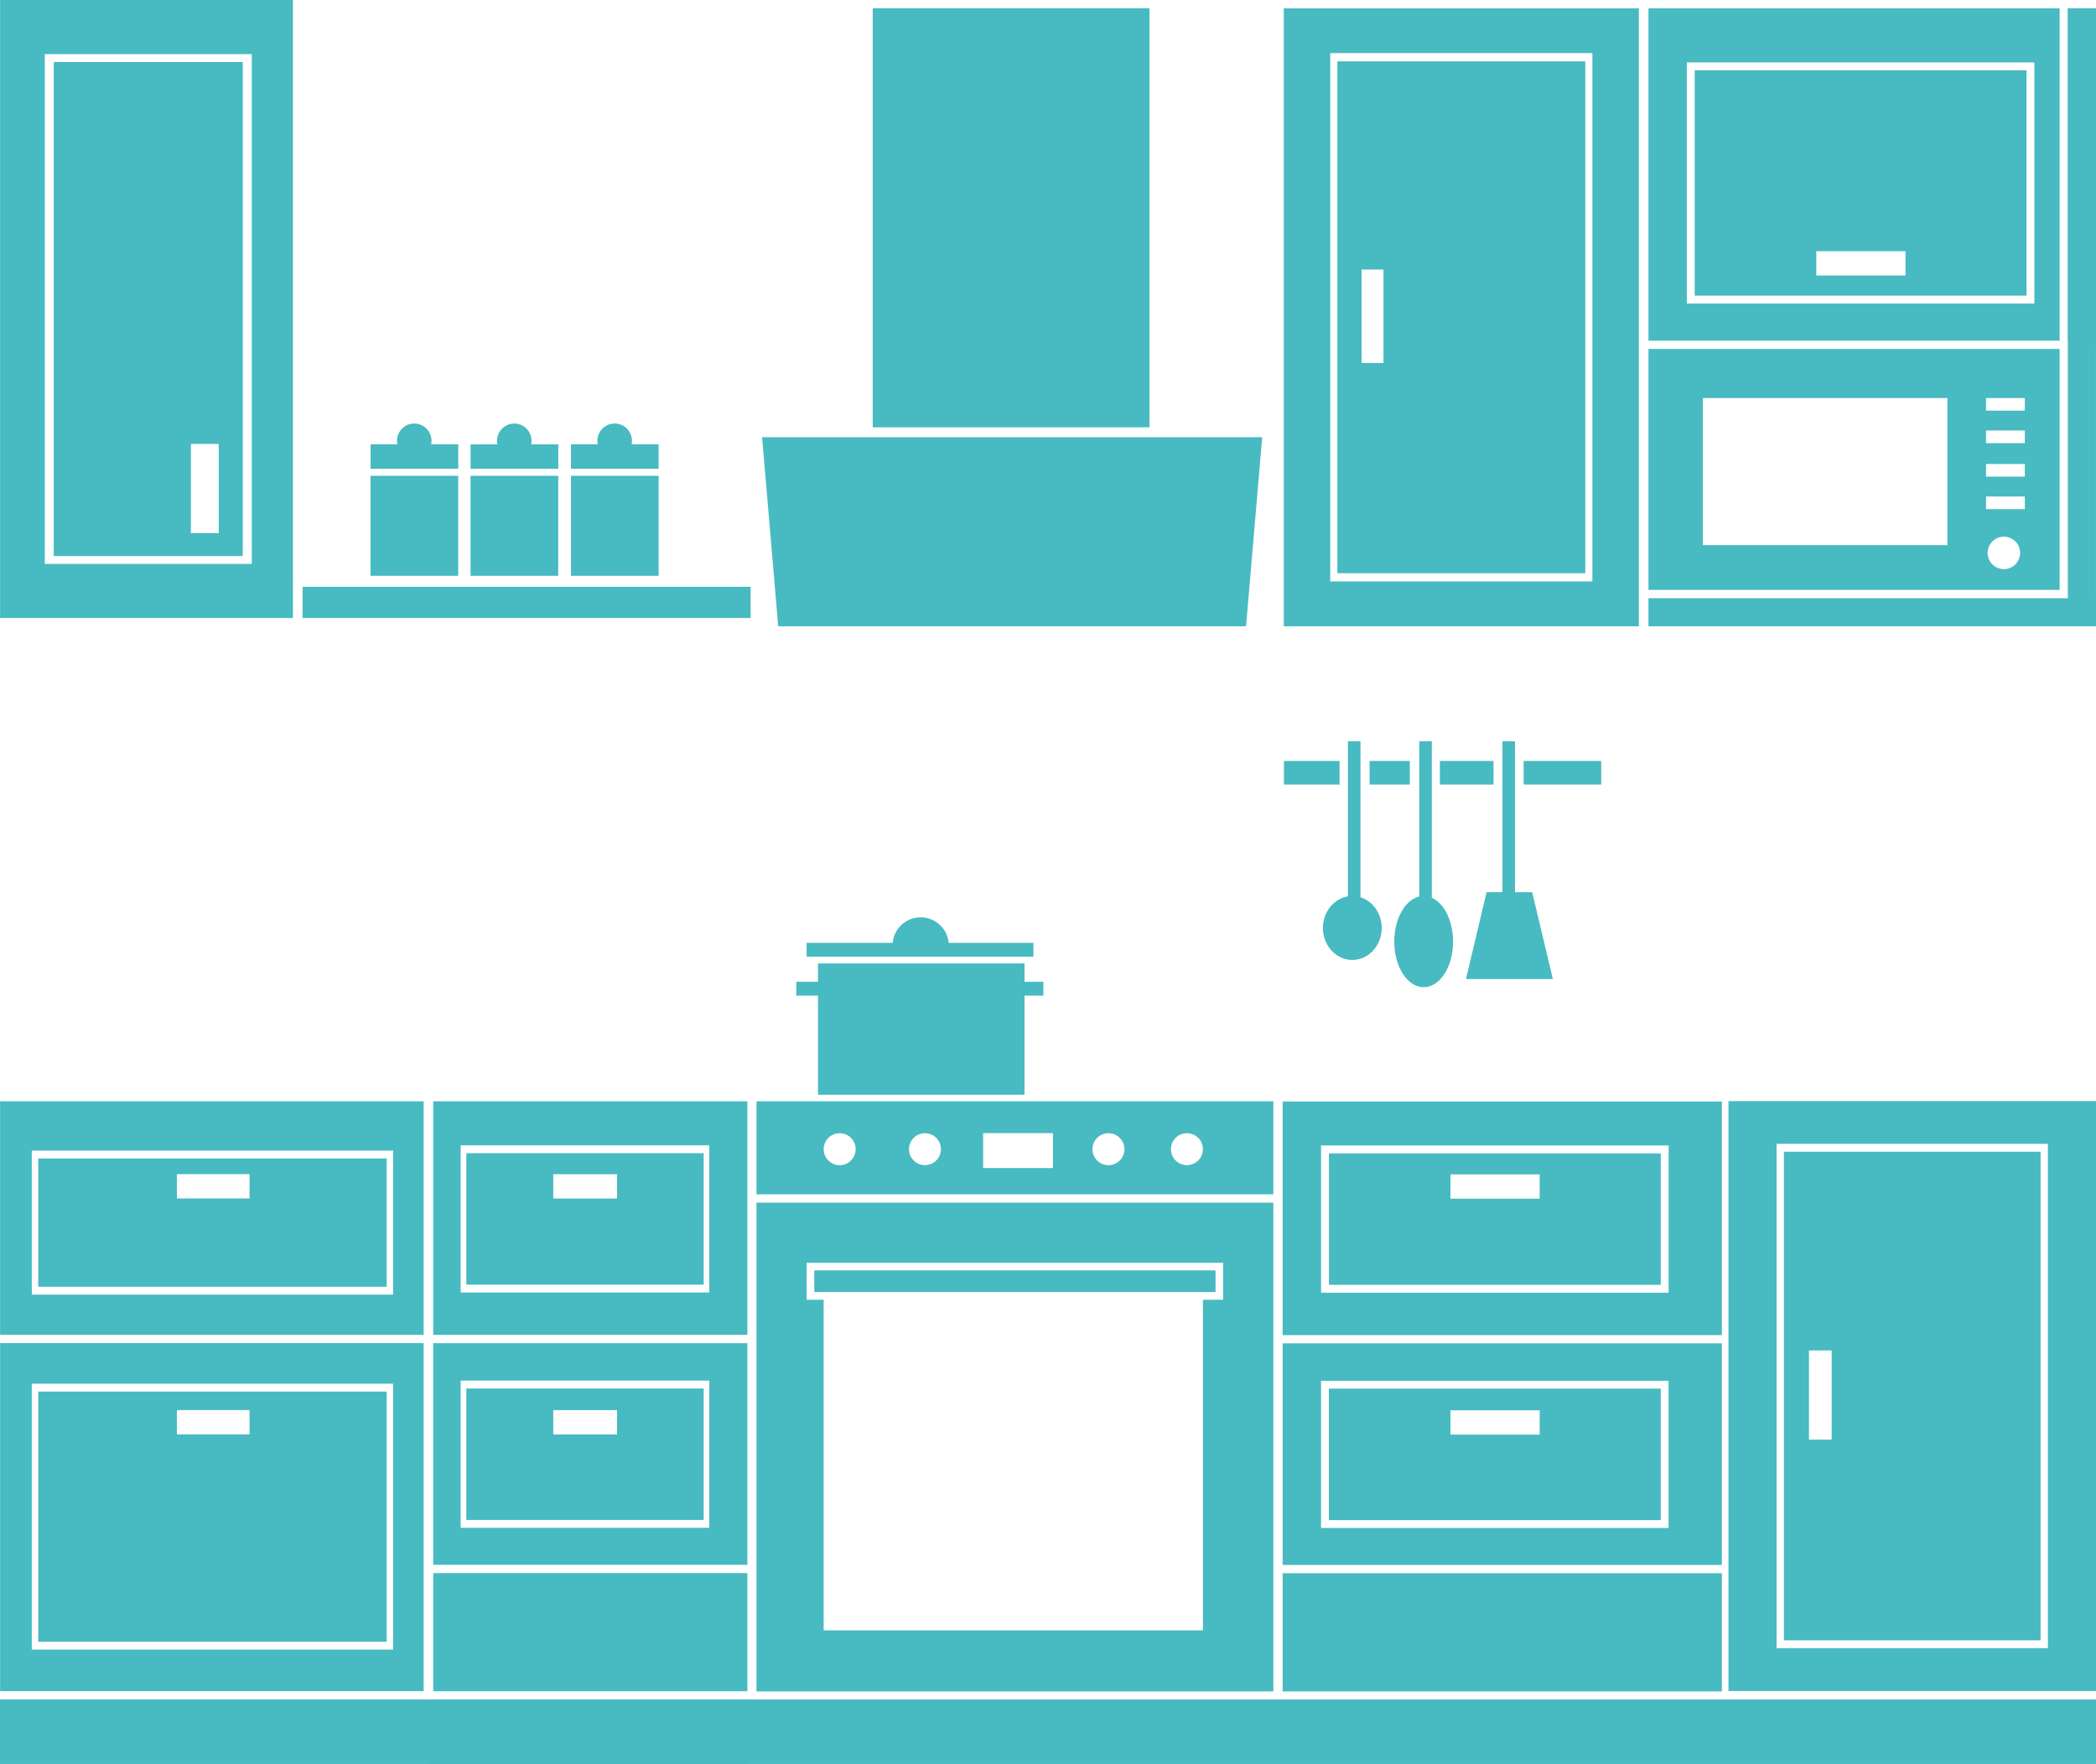 <?xml version="1.0" encoding="UTF-8" standalone="no"?>
<!-- Generator: Adobe Illustrator 17.0.0, SVG Export Plug-In . SVG Version: 6.00 Build 0)  -->

<svg
   xmlns:dc="http://purl.org/dc/elements/1.1/"
   xmlns:cc="http://creativecommons.org/ns#"
   xmlns:rdf="http://www.w3.org/1999/02/22-rdf-syntax-ns#"
   xmlns:svg="http://www.w3.org/2000/svg"
   xmlns="http://www.w3.org/2000/svg"
   xmlns:sodipodi="http://sodipodi.sourceforge.net/DTD/sodipodi-0.dtd"
   xmlns:inkscape="http://www.inkscape.org/namespaces/inkscape"
   version="1.1"
   id="Слой_1"
   x="0px"
   y="0px"
   width="139.859"
   height="117.707"
   viewBox="0 0 139.859 117.707"
   enable-background="new 0 0 1200 150"
   xml:space="preserve"
   sodipodi:docname="0.svg"
   inkscape:version="0.92.4 (5da689c313, 2019-01-14)"><defs
   id="defs631" /><sodipodi:namedview
   pagecolor="#ffffff"
   bordercolor="#666666"
   borderopacity="1"
   objecttolerance="10"
   gridtolerance="10"
   guidetolerance="10"
   inkscape:pageopacity="0"
   inkscape:pageshadow="2"
   inkscape:window-width="1920"
   inkscape:window-height="1017"
   id="namedview629"
   showgrid="false"
   fit-margin-top="0"
   fit-margin-left="0"
   fit-margin-right="0"
   fit-margin-bottom="0"
   inkscape:zoom="0.66939442"
   inkscape:cx="880.80315"
   inkscape:cy="-81.566215"
   inkscape:window-x="-8"
   inkscape:window-y="-8"
   inkscape:window-maximized="1"
   inkscape:current-layer="Слой_1" />
<g
   id="g80"
   transform="translate(-4.752,-16.161)">
	<g
   id="g34">
		<path
   d="M 114.748,56.045 V 39.444 h 27.436 V 55.523 H 114.75 v 0.522 z m 24.8,-2.991 c 0,-0.6 -0.486,-1.083 -1.084,-1.083 -0.598,0 -1.084,0.483 -1.084,1.083 0,0.598 0.486,1.084 1.084,1.084 0.597,0 1.084,-0.486 1.084,-1.084 z m -4.853,-0.518 V 42.722 H 118.38 v 9.814 z m 5.169,-2.402 v -0.845 h -2.591 v 0.845 z m -0.002,-2.169 v -0.844 h -2.589 v 0.844 z m 0,-2.232 v -0.846 h -2.589 v 0.846 z m 0,-2.17 v -0.841 h -2.589 v 0.841 z"
   id="path2"
   inkscape:connector-curvature="0"
   style="clip-rule:evenodd;fill:#48bac1;fill-rule:evenodd" />
		<polygon
   points="142.733,16.715 144.609,16.715 144.609,57.952 142.733,57.952 "
   id="polygon4"
   style="clip-rule:evenodd;fill:#48bac1;fill-rule:evenodd" />
		<polygon
   points="144.611,56.076 144.611,57.952 114.748,57.952 114.748,56.076 "
   id="polygon6"
   style="clip-rule:evenodd;fill:#48bac1;fill-rule:evenodd" />
		<path
   d="m 144.337,39.206 v -0.315 h -1.601 V 16.715 h 1.873 V 39.206 Z M 114.748,38.891 V 16.715 h 27.436 v 22.176 z m 25.751,-2.476 V 20.326 H 117.308 V 36.415 Z M 117.834,35.888 V 20.85 h 22.141 v 15.038 z m 14.067,-1.343 v -1.624 h -5.953 v 1.624 z"
   id="path8"
   inkscape:connector-curvature="0"
   style="clip-rule:evenodd;fill:#48bac1;fill-rule:evenodd" />
		<path
   d="m 55.229,95.854 v -6.208 h 34.489 v 6.208 z M 75.013,94.1 v -2.33 h -4.66 V 94.1 Z M 61.847,92.841 c 0,-0.59 -0.478,-1.065 -1.068,-1.065 -0.588,0 -1.066,0.475 -1.066,1.065 0,0.59 0.478,1.069 1.066,1.069 0.589,0 1.068,-0.48 1.068,-1.069 z m 17.936,0 c 0,-0.59 -0.481,-1.065 -1.071,-1.065 -0.588,0 -1.064,0.475 -1.064,1.065 0,0.59 0.476,1.069 1.064,1.069 0.59,0 1.071,-0.48 1.071,-1.069 z m -12.246,0 c 0,-0.59 -0.474,-1.065 -1.066,-1.065 -0.59,0 -1.068,0.475 -1.068,1.065 0,0.59 0.478,1.065 1.068,1.065 0.592,0 1.066,-0.476 1.066,-1.065 z m 17.483,0 c 0,-0.59 -0.479,-1.065 -1.071,-1.065 -0.589,0 -1.064,0.475 -1.064,1.065 0,0.59 0.475,1.065 1.064,1.065 0.593,0 1.071,-0.476 1.071,-1.065 z"
   id="path10"
   inkscape:connector-curvature="0"
   style="clip-rule:evenodd;fill:#48bac1;fill-rule:evenodd" />
		<path
   d="M 55.229,129.022 V 96.411 h 34.489 v 32.611 z M 85.02,124.949 V 102.89 h 1.348 v -2.47 H 58.576 v 2.47 h 1.136 v 22.059 z M 59.101,102.372 v -1.43 h 26.746 v 1.43 H 85.02 v -0.236 H 59.713 v 0.236 z"
   id="path12"
   inkscape:connector-curvature="0"
   style="clip-rule:evenodd;fill:#48bac1;fill-rule:evenodd" />
		<polygon
   points="85.847,100.943 85.847,102.372 59.101,102.372 59.101,100.943 "
   id="polygon14"
   style="clip-rule:evenodd;fill:#48bac1;fill-rule:evenodd" />
		<polygon
   points="81.452,44.674 81.452,16.712 62.987,16.712 62.987,44.674 "
   id="polygon16"
   style="clip-rule:evenodd;fill:#48bac1;fill-rule:evenodd" />
		<path
   d="m 4.758,130.244 v -0.681 H 33.02 v 0.681 z m 0,-1.236 V 105.784 H 33.02 v 14.788 0 0.551 0 7.885 z m 26.225,-2.776 v -17.74 H 6.874 v 17.74 z M 7.303,125.71 v -16.693 h 23.251 v 16.693 z m 14.1,-13.837 v -1.622 h -4.845 v 1.622 z M 4.758,105.23 V 89.646 H 33.02 v 15.585 H 4.758 Z m 26.225,-2.681 V 92.938 H 6.874 v 9.611 z M 7.303,102.023 V 93.46 h 23.251 v 8.563 z m 14.1,-5.891 v -1.624 h -4.845 v 1.624 z"
   id="path18"
   inkscape:connector-curvature="0"
   style="clip-rule:evenodd;fill:#48bac1;fill-rule:evenodd" />
		<path
   d="m 33.263,133.868 v -4.306 0 1.322 h 0.397 v -1.322 h 20.963 v 4.306 z m 0,-4.858 v -7.884 0 7.884 z m 0.397,0 v -7.884 h 20.963 v 7.884 z m -0.397,-8.437 v -14.788 0 14.788 z m 0.397,0 v -14.788 h 20.963 v 14.788 z m 18.42,-2.468 v -9.821 H 35.49 v 9.821 z m -16.212,-0.522 v -8.771 h 15.839 v 8.771 z m 10.057,-5.706 v -1.624 h -4.257 v 1.624 z M 33.263,105.23 v -15.582 0 15.582 z m 0.397,0 V 89.648 h 20.963 v 15.583 H 33.66 Z m 18.42,-2.826 V 92.585 H 35.49 v 9.819 z m -16.212,-0.522 v -8.771 h 15.839 v 8.771 z m 10.057,-5.748 v -1.622 h -4.257 v 1.622 z"
   id="path20"
   inkscape:connector-curvature="0"
   style="clip-rule:evenodd;fill:#48bac1;fill-rule:evenodd" />
		<polygon
   points="144.611,129.562 144.611,133.864 4.752,133.864 4.752,129.562 "
   id="polygon22"
   style="clip-rule:evenodd;fill:#48bac1;fill-rule:evenodd" />
		<path
   d="M 120.085,128.995 V 89.634 h 24.526 v 39.361 z M 141.4,126.139 V 92.484 h -18.103 v 33.654 H 141.4 Z m -17.612,-0.528 v -32.6 h 17.126 v 32.6 z m 3.185,-13.388 v -5.951 h -1.515 v 5.951 z"
   id="path24"
   inkscape:connector-curvature="0"
   style="clip-rule:evenodd;fill:#48bac1;fill-rule:evenodd" />
		<path
   d="M 4.758,57.399 V 16.161 H 24.3 V 57.399 Z M 21.552,53.79 V 19.773 H 7.74 V 53.79 Z M 8.34,53.267 V 20.299 h 12.61 v 32.968 z m 11.008,-1.533 v -5.951 h -1.857 v 5.951 z"
   id="path26"
   inkscape:connector-curvature="0"
   style="clip-rule:evenodd;fill:#48bac1;fill-rule:evenodd" />
		<path
   d="m 90.338,129.022 v -7.883 h 29.309 v 7.883 z m 0,-8.436 v -14.788 h 29.309 v 14.788 z m 25.752,-2.469 v -9.819 H 92.901 v 9.819 z m -22.667,-0.524 v -8.773 h 22.145 v 8.773 z m 14.066,-5.706 v -1.622 h -5.953 v 1.622 z m -17.151,-6.64 V 89.661 h 29.309 v 15.587 H 90.338 Z m 25.755,-2.83 V 92.596 H 92.901 v 9.821 z m -22.666,-0.525 v -8.769 h 22.141 v 8.769 z m 14.062,-5.746 v -1.623 h -5.953 v 1.623 z"
   id="path28"
   inkscape:connector-curvature="0"
   style="clip-rule:evenodd;fill:#48bac1;fill-rule:evenodd" />
		<path
   d="M 90.415,57.952 V 16.717 h 23.692 v 41.235 z m 20.592,-2.993 V 19.705 H 93.515 V 54.959 Z M 93.991,54.41 V 20.254 h 16.542 V 54.41 Z m 3.076,-14.027 v -6.236 h -1.461 v 6.236 z"
   id="path30"
   inkscape:connector-curvature="0"
   style="clip-rule:evenodd;fill:#48bac1;fill-rule:evenodd" />
		<polygon
   points="87.896,57.952 88.975,45.334 55.604,45.334 56.68,57.952 "
   id="polygon32"
   style="clip-rule:evenodd;fill:#48bac1;fill-rule:evenodd" />
	</g>
	<g
   id="g78">
		<path
   d="m 111.595,68.51 v -1.573 h -5.176 v 1.573 z m -7.184,0 v -1.573 h -3.582 v 1.573 z m -5.587,0 V 66.937 H 96.14 v 1.573 z m -4.688,0 v -1.573 h -3.712 v 1.573 z"
   id="path36"
   inkscape:connector-curvature="0"
   style="clip-rule:evenodd;fill:#48bac1;fill-rule:evenodd" />
		<path
   d="m 99.749,75.947 c -1.084,0 -1.962,1.364 -1.962,3.044 0,1.679 0.878,3.044 1.962,3.044 1.085,0 1.962,-1.365 1.962,-3.044 0,-1.68 -0.877,-3.044 -1.962,-3.044 z"
   id="path38"
   inkscape:connector-curvature="0"
   style="clip-rule:evenodd;fill:#48bac1;fill-rule:evenodd" />
		<polygon
   points="102.573,81.487 103.947,75.692 106.988,75.692 108.369,81.487 "
   id="polygon40"
   style="clip-rule:evenodd;fill:#48bac1;fill-rule:evenodd" />
		<polygon
   points="105.005,78.591 105.005,65.623 105.843,65.623 105.843,78.591 "
   id="polygon42"
   style="clip-rule:evenodd;fill:#48bac1;fill-rule:evenodd" />
		<polygon
   points="99.453,78.591 99.453,65.623 100.291,65.623 100.291,78.591 "
   id="polygon44"
   style="clip-rule:evenodd;fill:#48bac1;fill-rule:evenodd" />
		<path
   d="m 94.988,75.948 c -1.084,0 -1.963,0.955 -1.963,2.133 0,1.177 0.879,2.134 1.963,2.134 1.082,0 1.962,-0.956 1.962,-2.134 -0.001,-1.178 -0.88,-2.133 -1.962,-2.133 z"
   id="path46"
   inkscape:connector-curvature="0"
   style="clip-rule:evenodd;fill:#48bac1;fill-rule:evenodd" />
		<polygon
   points="94.694,78.591 94.694,65.623 95.532,65.623 95.532,78.591 "
   id="polygon48"
   style="clip-rule:evenodd;fill:#48bac1;fill-rule:evenodd" />
		<polygon
   points="54.836,57.399 54.836,55.315 24.943,55.315 24.943,57.399 "
   id="polygon50"
   style="clip-rule:evenodd;fill:#48bac1;fill-rule:evenodd" />
		<polygon
   points="35.326,54.582 35.326,47.91 29.476,47.91 29.476,54.582 "
   id="polygon52"
   style="clip-rule:evenodd;fill:#48bac1;fill-rule:evenodd" />
		<polygon
   points="35.329,45.809 35.329,47.441 29.48,47.441 29.48,45.809 "
   id="polygon54"
   style="clip-rule:evenodd;fill:#48bac1;fill-rule:evenodd" />
		<path
   d="m 32.395,44.42 c 0.633,0 1.151,0.518 1.151,1.153 0,0.634 -0.518,1.153 -1.151,1.153 -0.635,0 -1.154,-0.518 -1.154,-1.153 0,-0.635 0.519,-1.153 1.154,-1.153 z"
   id="path56"
   inkscape:connector-curvature="0"
   style="clip-rule:evenodd;fill:#48bac1;fill-rule:evenodd" />
		<polygon
   points="42.001,54.582 42.001,47.91 36.151,47.91 36.151,54.582 "
   id="polygon58"
   style="clip-rule:evenodd;fill:#48bac1;fill-rule:evenodd" />
		<polygon
   points="42.003,45.811 42.003,47.443 36.154,47.443 36.154,45.811 "
   id="polygon60"
   style="clip-rule:evenodd;fill:#48bac1;fill-rule:evenodd" />
		<path
   d="m 39.068,44.422 c 0.633,0 1.152,0.518 1.152,1.153 0,0.635 -0.519,1.153 -1.152,1.153 -0.635,0 -1.153,-0.518 -1.153,-1.153 0,-0.635 0.518,-1.153 1.153,-1.153 z"
   id="path62"
   inkscape:connector-curvature="0"
   style="clip-rule:evenodd;fill:#48bac1;fill-rule:evenodd" />
		<polygon
   points="48.7,54.582 48.7,47.91 42.851,47.91 42.851,54.582 "
   id="polygon64"
   style="clip-rule:evenodd;fill:#48bac1;fill-rule:evenodd" />
		<polygon
   points="48.7,45.809 48.7,47.441 42.851,47.441 42.851,45.809 "
   id="polygon66"
   style="clip-rule:evenodd;fill:#48bac1;fill-rule:evenodd" />
		<path
   d="m 45.768,44.42 c 0.633,0 1.151,0.518 1.151,1.153 0,0.634 -0.518,1.153 -1.151,1.153 -0.636,0 -1.154,-0.518 -1.154,-1.153 0,-0.635 0.518,-1.153 1.154,-1.153 z"
   id="path68"
   inkscape:connector-curvature="0"
   style="clip-rule:evenodd;fill:#48bac1;fill-rule:evenodd" />
		<polygon
   points="73.115,89.209 73.115,80.446 59.333,80.446 59.333,89.209 "
   id="polygon70"
   style="clip-rule:evenodd;fill:#48bac1;fill-rule:evenodd" />
		<polygon
   points="73.709,79.999 73.709,79.076 58.575,79.076 58.575,79.999 "
   id="polygon72"
   style="clip-rule:evenodd;fill:#48bac1;fill-rule:evenodd" />
		<path
   d="m 64.309,79.247 c 0,-1.036 0.84,-1.877 1.878,-1.877 1.032,0 1.874,0.842 1.874,1.877 v 0 h -3.752 z"
   id="path74"
   inkscape:connector-curvature="0"
   style="clip-rule:evenodd;fill:#48bac1;fill-rule:evenodd" />
		<polygon
   points="74.374,82.595 74.374,81.672 57.886,81.672 57.886,82.595 "
   id="polygon76"
   style="clip-rule:evenodd;fill:#48bac1;fill-rule:evenodd" />
	</g>
</g>







<g
   id="g616"
   transform="translate(-4.752,-16.161)">
</g>
<g
   id="g618"
   transform="translate(-4.752,-16.161)">
</g>
<g
   id="g620"
   transform="translate(-4.752,-16.161)">
</g>
<g
   id="g622"
   transform="translate(-4.752,-16.161)">
</g>
<g
   id="g624"
   transform="translate(-4.752,-16.161)">
</g>
<g
   id="g626"
   transform="translate(-4.752,-16.161)">
</g>
</svg>